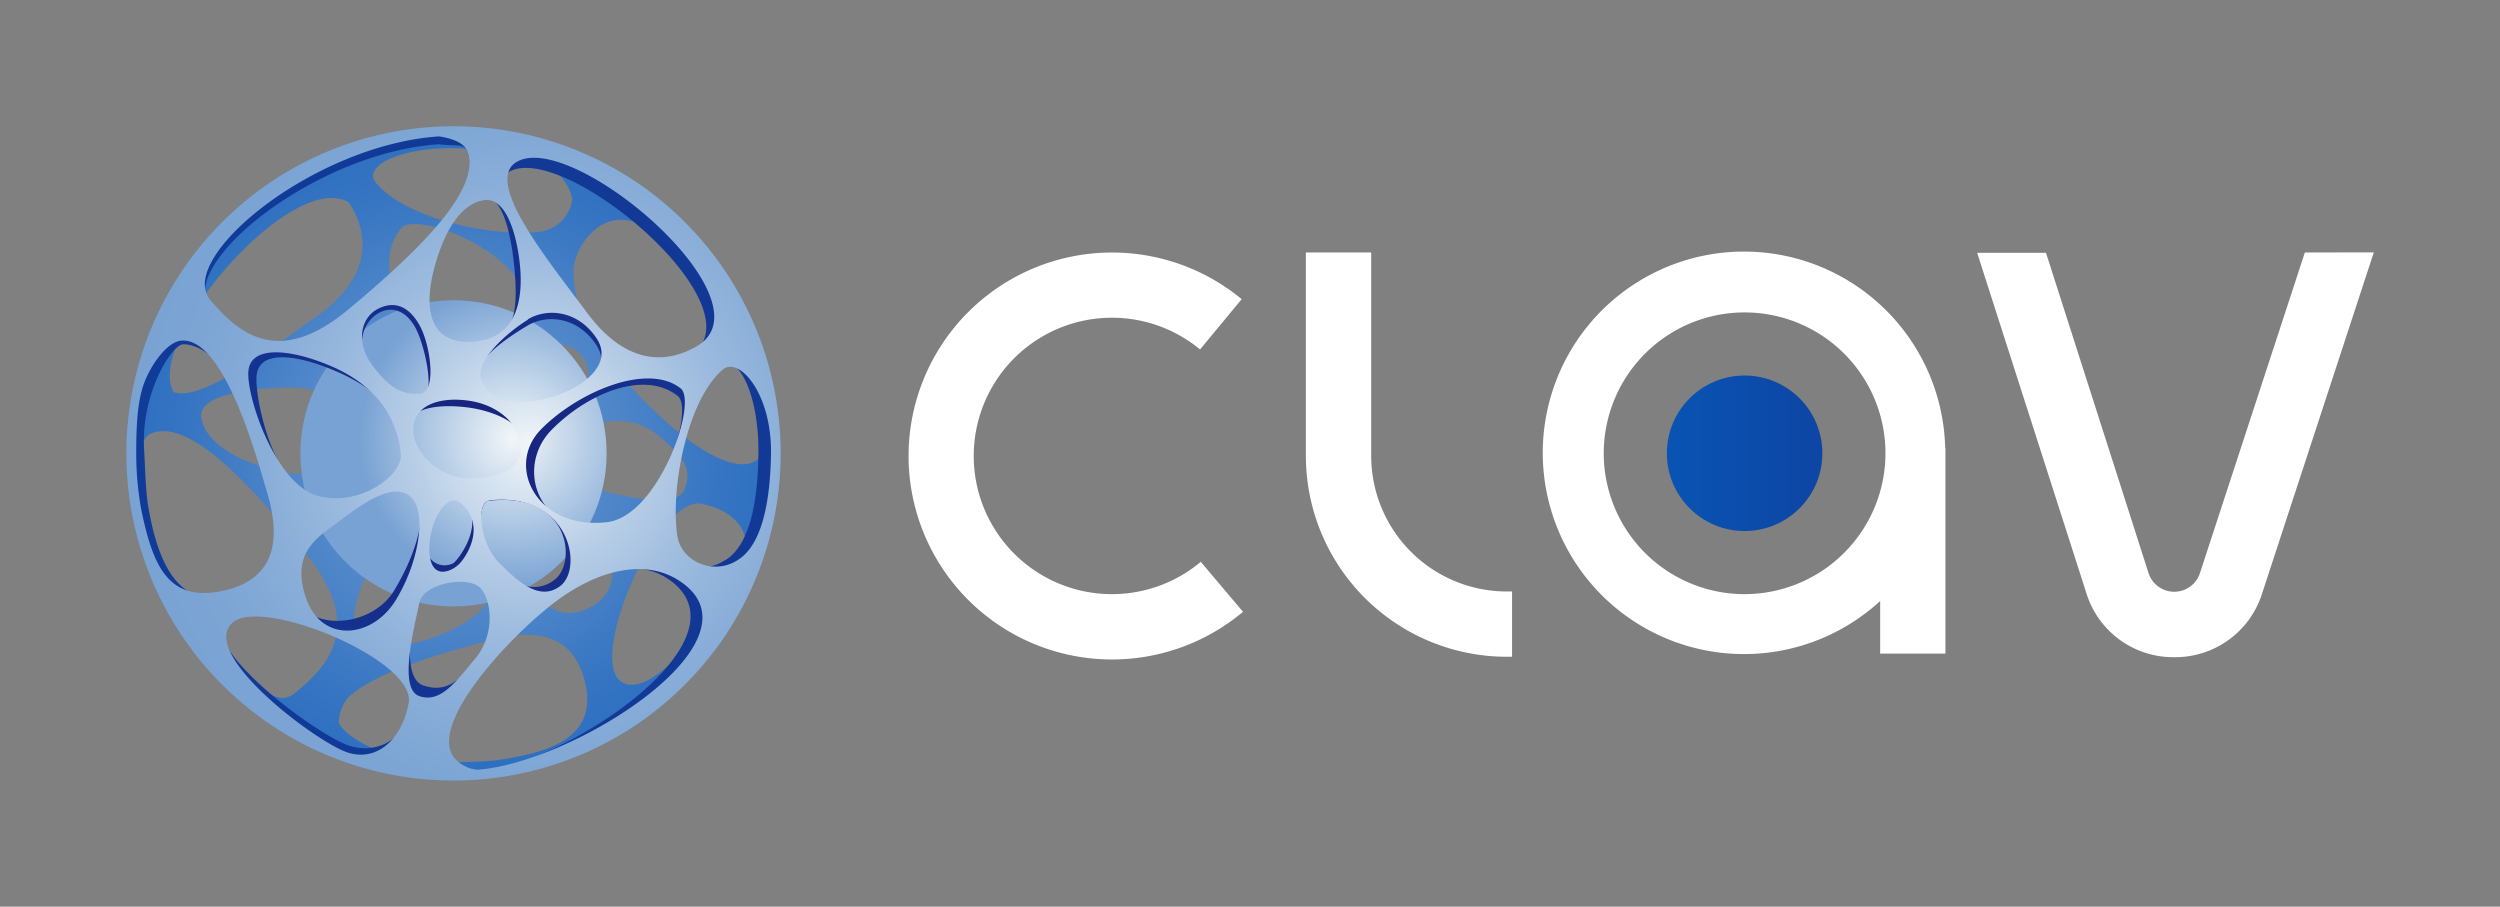 <svg id="Layer_3" data-name="Layer 3" xmlns="http://www.w3.org/2000/svg" xmlns:xlink="http://www.w3.org/1999/xlink" viewBox="0 0 414.42 150.3"><rect x="0" y="0" width="414.42" height="150.3" fill="#808080" stroke="none"/><defs><style>.cls-1{fill:#fff;}.cls-2{fill:url(#linear-gradient);}.cls-3{fill:url(#radial-gradient);}.cls-4{fill:url(#radial-gradient-2);}.cls-5{fill:url(#radial-gradient-3);}.cls-6{fill:url(#radial-gradient-4);}</style><linearGradient id="linear-gradient" x1="363.98" y1="75.14" x2="272.31" y2="75.14" gradientUnits="userSpaceOnUse"><stop offset="0" stop-color="#19237e"/><stop offset="1" stop-color="#0856b6"/></linearGradient><radialGradient id="radial-gradient" cx="-45.05" cy="-82.21" r="187.75" gradientTransform="translate(114.29 146.51) scale(0.87)" gradientUnits="userSpaceOnUse"><stop offset="0.03" stop-color="#78a3d4"/><stop offset="0.05" stop-color="#709dd2"/><stop offset="0.16" stop-color="#5087c9"/><stop offset="0.27" stop-color="#3675c2"/><stop offset="0.4" stop-color="#2167bd"/><stop offset="0.54" stop-color="#135eb9"/><stop offset="0.71" stop-color="#0b58b7"/><stop offset="1" stop-color="#0856b6"/></radialGradient><radialGradient id="radial-gradient-2" cx="-33.62" cy="-84.85" r="29.24" gradientTransform="translate(114.29 146.51) scale(0.87)" gradientUnits="userSpaceOnUse"><stop offset="0" stop-color="#f2f6f8"/><stop offset="1" stop-color="#78a2d3"/></radialGradient><radialGradient id="radial-gradient-3" cx="-42.71" cy="-81.62" r="183.18" gradientTransform="translate(114.29 146.51) scale(0.87)" gradientUnits="userSpaceOnUse"><stop offset="0.03" stop-color="#19237e"/><stop offset="0.68" stop-color="#0856b6"/></radialGradient><radialGradient id="radial-gradient-4" cx="-30.54" cy="-83.53" r="80.45" gradientTransform="translate(114.29 146.51) scale(0.87)" gradientUnits="userSpaceOnUse"><stop offset="0" stop-color="#f2f6f8"/><stop offset="0.1" stop-color="#dae6f1"/><stop offset="0.28" stop-color="#b7cde6"/><stop offset="0.46" stop-color="#9bbade"/><stop offset="0.64" stop-color="#88add8"/><stop offset="0.82" stop-color="#7ca5d4"/><stop offset="1" stop-color="#78a2d3"/></radialGradient></defs><title>CLAV-LOGO-TEST</title><path class="cls-1" d="M322.45,74.25a33.36,33.36,0,1,0-10.78,25.38v8.72h10.82V74.25ZM289.2,98.49a23.35,23.35,0,1,1,23.35-23.35A23.38,23.38,0,0,1,289.2,98.49Z"/><path class="cls-1" d="M184.33,109.32a33.73,33.73,0,1,1,21.5-59.73l-6.9,8.34a22.91,22.91,0,1,0,.12,35.2l7,8.29A33.79,33.79,0,0,1,184.33,109.32Z"/><path class="cls-1" d="M227.3,75.58V41.85H216.47V75.58a33.33,33.33,0,0,0,33.29,33.29h.89V98.05h-.89A22.49,22.49,0,0,1,227.3,75.58Z"/><path class="cls-1" d="M382.07,41.85,364.68,95a4.48,4.48,0,0,1-8.52,0l-17-53.09H327.75l18.1,56.4a15.07,15.07,0,0,0,14.52,10.63h0A15.09,15.09,0,0,0,375,98.33l18.5-56.49Z"/><circle class="cls-2" cx="289.2" cy="75.14" r="12.89"/><path class="cls-3" d="M76.38,21.48a53.68,53.68,0,1,0,52.47,54.87A53.68,53.68,0,0,0,76.38,21.48Zm6,104.53c-2.88.33-5.85.29-8.86.4-9.5.35-17.43-5-17.37-6.89a7,7,0,0,1,1.6-3.95c5.22-4.76,18.27-8,23.33-9.41,6.43-1.74,14.34-2.06,16.12,8C98.47,122.11,91.48,124.76,82.34,126Zm-49-56.88c-.47-3.77,8.61-4.72,13.16-4.85,2.78-.08,5.82-.06,7.86,1.57a7.74,7.74,0,0,1,2.38,5.43,9.28,9.28,0,0,1-.34,3.41c-1.3,4-5.92,4.64-11.52,3.1-5.21-1.44-8.87-3.55-10.54-6.07A6.57,6.57,0,0,1,33.34,69.14ZM28.78,65c-4.84-8.51,19.31-36.8,28.93-31.53a6.78,6.78,0,0,1,.6.88c3,5.19,2.76,11.61-5,17.51l-.9.66C44.69,57.91,33.52,66.66,28.78,65Zm25,21.3c-1.29-2.17-.24-4.46,2.57-5.7,2.46-1.08,7.65-2.44,9-1a1.23,1.23,0,0,1,.33.79q0,.29,0,.57c-.07,2.77-1.74,4.42-4.39,6.34C58.11,89.2,55.1,88.46,53.81,86.29ZM87.17,50a16.45,16.45,0,0,1,0,3.05c-.93,9.06-10.06,11.33-15.48,5.76-6-6.15-9.68-15.63-5.17-21,1-1.23,4.91-.7,9,1C81.06,41.18,86.77,45.37,87.17,50Zm6.2,25.53a3,3,0,0,1-.84,3.84,7.17,7.17,0,0,1-1,.11A11.38,11.38,0,0,1,83.89,77c-.86-.94-1.2-1.92-.53-2.7C87.1,70,92.5,74.45,93.37,75.56Zm-14-2.64c-.1,4.51-4.42,8.93-8.18,8.84a4.4,4.4,0,0,1-2.67-.91c-1.26-1.72-1.35-4.89-.89-8.07.43-3,1.56-5.94,3.31-7.65A6.44,6.44,0,0,1,74.57,64C78.45,64.13,79.45,68.16,79.35,72.92ZM64.78,70.16a2.08,2.08,0,0,1-1.27.23c-2.29-.31-4.76-4.09-6-6.16-1.44-2.46-1.1-6.5,2.67-8.86a3.45,3.45,0,0,1,1.84-.59c2.57.63,4.55,4.46,5.14,7.81C68,67,67.07,68.91,64.78,70.16ZM81.71,97.92a7.26,7.26,0,0,1-.88,1.82c-3.64,5.49-14.81,8-18.89,7.76-4.51-.23-4-6-1.09-12.57a20.16,20.16,0,0,1,5.44-7.75A16.3,16.3,0,0,1,75,83.88C78.68,83.56,83.81,91.15,81.71,97.92ZM93.54,68c-2.49,2.4-6.93,3.28-9.13,2.61l-.21-.07-.07,0a2.08,2.08,0,0,1-.76-.51l-.11-.14-.08-.14a1.09,1.09,0,0,1-.1-.35c-.45-5.11,1.19-8.56,3.52-10.65,3.29-2.58,7.89-2.09,9.62,0a5.47,5.47,0,0,1,1.17,4.9A24.8,24.8,0,0,1,93.54,68ZM89.68,38.39c-7.38,1-22.3-1.92-27.4-8.14a1.88,1.88,0,0,1-.44-1.11c0-2.39,5.75-4.85,14.46-4.55,13.88.48,16.62,4.37,17.56,5.89a6.49,6.49,0,0,1,1,2.55A6.23,6.23,0,0,1,89.68,38.39ZM86.87,95.7c-2.16-3.13-7.25-9.44-3.59-12.24a4.25,4.25,0,0,1,1.7-.71c2.86-.54,7.52.88,12.38,4,4,2.52,6.47,10.43,1,13.62C92.13,104,89,98.83,86.87,95.7ZM97.64,71.17c2.23-1.93,7.9-2.17,11.67,1.17s5.49,5.1,4.24,8.62-9.64,1.34-13.75.41C96.6,80.64,95.41,73.1,97.64,71.17Zm2.46-12.49c-3.39-4.77-5.3-9.87-5-14.43a10.19,10.19,0,0,1,2.34-5c10.3-12.2,29.4,18.4,30.27,33.13a5.61,5.61,0,0,1-2.27,3.92C119.56,80.17,105.29,66,100.1,58.68ZM50.88,92c9.39,11.74,3.78,18.21-2,22.9a3.83,3.83,0,0,1-2,.84C38.64,114.48,24.07,97.12,23.06,80c-.32-5.44.78-7.65,1.94-8.13C31.33,69.22,41.49,80.23,50.88,92Zm65.54-8.45c5.77,1.21,8.4,4.95,6.88,9.82-1.37,4.41-13.28,21.38-19.25,20.08a3,3,0,0,1-1.65-1C98.22,107.38,109.33,82,116.42,83.52Z"/><circle class="cls-4" cx="75.18" cy="75.15" r="25.38"/><path class="cls-5" d="M75.18,21.47a53.68,53.68,0,1,0,53.68,53.68A53.68,53.68,0,0,0,75.18,21.47Zm8.88,7.21C92.87,22.56,127,51.4,114.27,59c-5.31,3.18-11.17,1.78-17.43-6.75S79.09,32.13,84.07,28.67ZM77.5,80.18c-4.35,0-10-5.37-10-9s5.19-4.23,9.85-3.66,9.85,2.83,9.85,6.57S82.09,80.18,77.5,80.18ZM75.18,93.34a3.1,3.1,0,0,1-4.57-2.63c-.26-3,3.59-10,5.81-8.15C80.81,86.2,76.27,92.45,75.18,93.34ZM67.37,75.15c.41,3.69-8,9.71-14.86,7.77s-10.1-15.77-10-20.28,5.87-4.11,12.54-1.37C62.09,64.14,66.62,68.28,67.37,75.15ZM62.59,52c2.41-1.5,5-.39,6.49,2.76s3.34,11.47.44,11.67c-3.51.25-6.33-2.56-8.32-5.69C58.91,57.12,60.18,53.49,62.59,52ZM54.93,86c3.29-2.38,10.94-7.69,14-3.84,2,2.51.32,9.23-3.6,15.74s-15.7,7.07-16.67-.6C48,92.07,51.64,88.43,54.93,86ZM87.4,54c3.11-1.91,8.29-1.6,11.43,3.16s-3,8.67-8.61,9.8-9.14-.52-10.81-3.41C77.52,60.24,84.3,55.86,87.4,54Zm-6.23,29c13.12-1.44,14.42,9.86,11,12.9-3.14,2.76-7.32,1.08-9.88-1.75C79.31,90.82,78.85,83.2,81.18,82.94ZM91.42,71.28c6-6.12,15.41-10,20.93-5.64,2.88,2.29-3.19,20.9-11.78,21.83C89,88.73,85.4,77.41,91.42,71.28Zm-6-25.05c.23,4.54.24,10.81-6.78,11.43s-9.12-6-7.51-12.82,5.67-11.66,9-12.15C83.88,32.14,85.17,41.69,85.4,46.23ZM72.76,23.91c2.42.35,4.12-.15,4.62,1,2.76,6.27-6.08,17-17.61,26.63s-20.07,5.18-24.88-.48C29,44.18,51.93,25.3,72.76,23.91ZM24.49,83.44c-.39-2.88-.42-5.84-.6-8.85-.56-9.49,4.65-17.54,6.5-17.52,6.32.08,12.9,11.84,15,24.62,1.1,6.57,1.69,15.35-8.35,17.26C29.17,100.45,25.95,92.56,24.49,83.44Zm44,33.06c-1.08,5.79-5.54,8.57-10.44,7.17s-26.46-16.94-20.57-22.09C42.42,97.28,69.85,109.37,68.52,116.5Zm1.71-2.86c-3.55-1.17-2.05-9.81-1.22-13.93.65-3.22,9.19-4.89,11.17-2.7s2.26,8.46-1,12.31S73.78,114.81,70.24,113.64Zm8.46,14.45c-1.62-.27-4.4-.39-5.19-1.64-3.74-5.89,11.1-21.54,18.28-26.89s14.41-7.32,19.81-3C124,106.62,93.4,126.9,78.7,128.09Zm41.56-35.26c-4,2.59-7.94.77-8.62-3.52-1.17-7.35,1.8-23.43,7.9-28.67,2.62-2.25,6.34,4.42,6.22,14.5C125.59,89,121.75,91.87,120.26,92.84Z"/><path class="cls-6" d="M75.18,20.93a54.23,54.23,0,1,0,54.23,54.23A54.23,54.23,0,0,0,75.18,20.93ZM85.4,27c8.8-6.12,42.89,22.72,30.2,30.33-5.31,3.18-12,3-18.3-5.51S80.43,30.5,85.4,27ZM77.5,79.27c-4.51,0-9-4.22-9-8s3.76-5.51,8.9-4.89,8.9,4,8.9,7.9S82.27,79.27,77.5,79.27ZM76.25,93.35c-1.25,1.38-4.76,3-5.06-1.76S74,81.47,76.25,83.31C80.64,86.95,77.5,92,76.25,93.35Zm-9.8-18.19c.41,3.69-7.07,9-13.88,7S41,66.27,41.16,61.76s6.62-4,13.29-1.25C61.46,63.39,65.69,68.28,66.45,75.15ZM62.59,51.23c2.88-1.5,5.26-.39,7,2.76s2.91,11.07,0,11.28c-3.51.25-5.51-1.63-7.9-4.76C59,56.9,59.71,52.74,62.59,51.23ZM55.48,86.95c3.29-2.38,9.92-8,13-4.14,2,2.51,1.13,10-2.79,16.54s-12.25,7.27-14.88,0S52.19,89.33,55.48,86.95Zm32-34c3.11-1.91,8.29-1.6,11.43,3.16s-3.51,9-9.15,10.15-8.1,0-9.78-2.88C78.13,60.13,84.4,54.87,87.51,53Zm-6.33,30C94.3,81.5,96.78,94.06,92.92,97.1c-3.51,2.76-7.27-.92-10.13-3.75C79.48,90.07,78.85,83.2,81.18,82.94ZM89.7,71.16c6-6.12,17.63-11.15,23.14-6.77,2.88,2.29-3.69,21.25-12.28,22.18C89,87.83,83.69,77.28,89.7,71.16ZM86.28,45.09c.25,4.64-.63,10.9-7.64,11.53s-8.52-4.76-6.77-11.72,4.76-11.22,8.4-11.72C84.36,32.62,86,40.45,86.28,45.09ZM72.76,22.61c2.42.35,4.12,1.15,4.62,2.3,2.76,6.27-8,16.67-19.55,26.32S39.7,55.42,34.89,49.77C29,42.88,51.93,24,72.76,22.61ZM23.38,84.3a52.92,52.92,0,0,1-.8-9.15c0-4,.13-8.41,1.27-11.53s3.84-7,6.28-7.16c7-.41,12.28,18.83,14.16,25.22S46.67,96,36.65,98C27.82,99.74,25.31,93.73,23.38,84.3Zm44.36,32.26c-1.08,5.79-5,9.65-9.91,8.25S32.68,108.35,38.57,103.2C43.48,98.9,69.07,109.44,67.74,116.57Zm1.78-1.17c-3.55-1.17-.84-11.37,0-15.49.65-3.22,8.17-4.57,10.14-2.39s2.34,7.85-.91,11.7S73.07,116.57,69.52,115.4Zm9.63,12.21a5.61,5.61,0,0,1-4-2.18c-4-5.8,9.84-20.38,17-25.73s15.25-7.3,21.05-3C126.62,106.54,95,126.43,79.15,127.6Zm43.14-34.76c-4,2.59-9.34.28-10-4-1.17-7.35,1.43-22.34,7.52-27.57,2.62-2.25,8.12,3.81,8,13.89C127.61,89,123.78,91.87,122.29,92.84Z"/></svg>